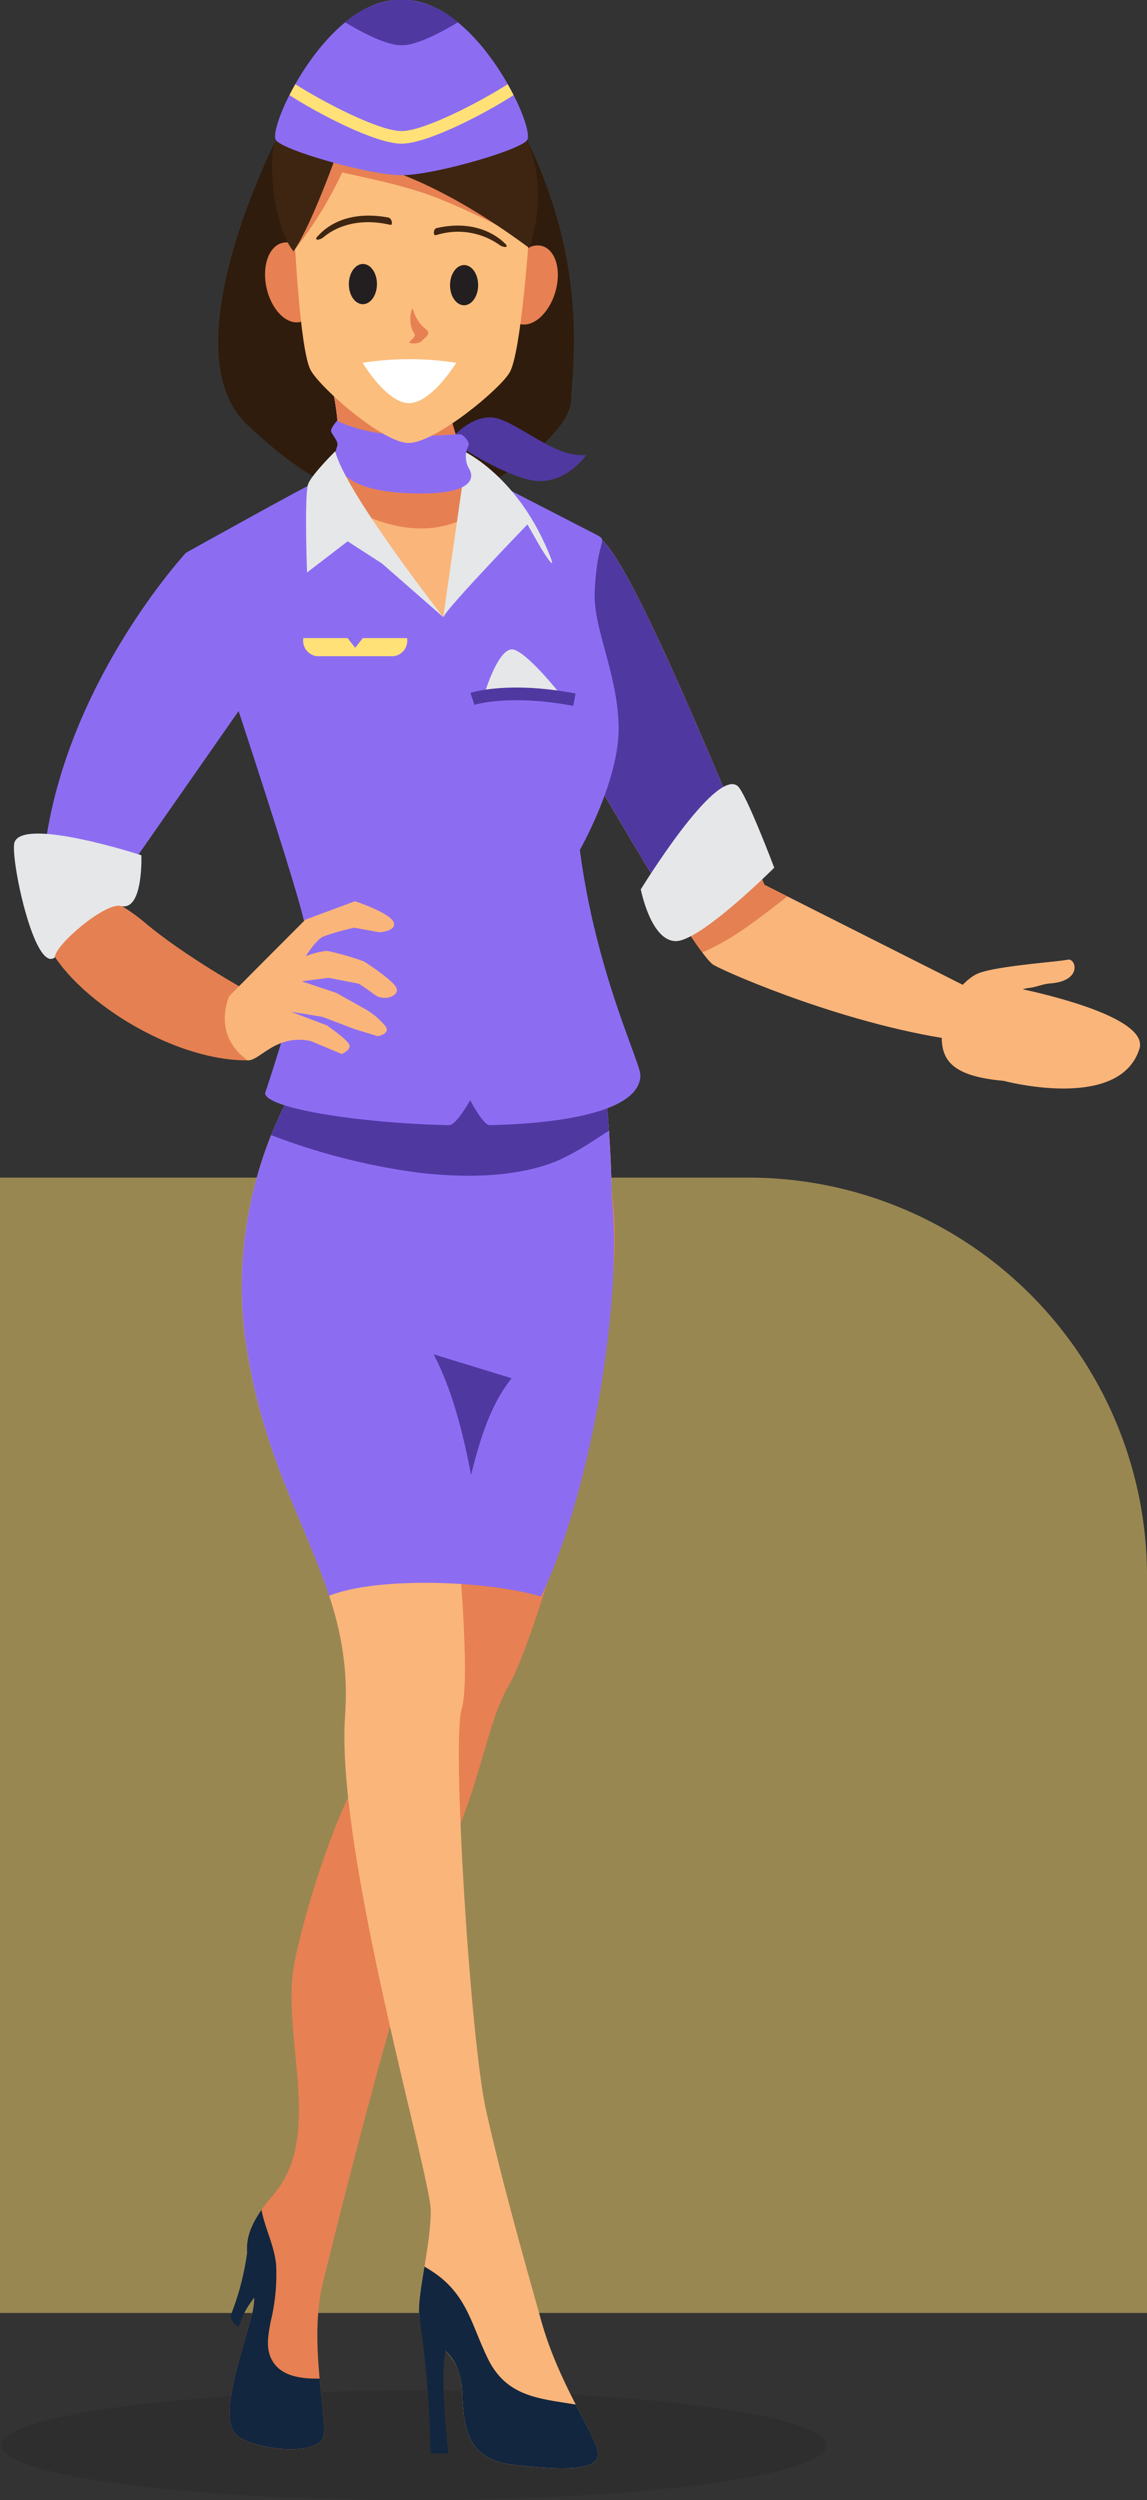 <svg xmlns="http://www.w3.org/2000/svg" width="190" height="413.999" viewBox="0 0 190 413.999">
  <rect x="0" y="0" width="190" height="413.999" fill="#333333" stroke="none"/>
  <g id="t1-i10" transform="translate(-285 -14732)">
    <path id="Path_135717" data-name="Path 135717" d="M105-97H229a66,66,0,0,1,66,66V91H105Z" transform="translate(180 15024)" fill="#ffdc72" opacity="0.5"/>
    <g id="Group_92522" data-name="Group 92522" transform="translate(4037.633 12491.894)">
      <g id="Group_92431" data-name="Group 92431" transform="translate(-3752.396 2635.947)" opacity="0.25">
        <g id="Group_92430" data-name="Group 92430">
          <g id="Group_92429" data-name="Group 92429">
            <path id="Path_135445" data-name="Path 135445" d="M-3615.724,2711.811c0,5.014-30.594,9.079-68.335,9.079s-68.337-4.065-68.337-9.079,30.6-9.08,68.337-9.08S-3615.724,2706.8-3615.724,2711.811Z" transform="translate(3752.396 -2702.731)" fill="#231f20"/>
          </g>
        </g>
      </g>
      <path id="Path_135446" data-name="Path 135446" d="M-3638.332,2344.191c4.949,3.24,18.526,36.593,27.339,57.453l35.463,17.874s-2.659,7.673-2.417,8.01c-18.425-2.281-38.668-11.049-41.437-12.6-3.572-2-28.93-46.965-28.93-46.965Z" transform="translate(-15.026 -15.026)" fill="#fab57a"/>
      <path id="Path_135447" data-name="Path 135447" d="M-3607.168,2403.571l-3.824-1.927c-8.814-20.86-22.39-54.213-27.339-57.453l-9.981,23.771s20.126,35.69,27.039,44.876C-3616.114,2410.674-3611.594,2406.95-3607.168,2403.571Z" transform="translate(-15.026 -15.026)" fill="#e58052"/>
      <path id="Path_135448" data-name="Path 135448" d="M-3622.95,2396.525c2.2-2.09,4.94-4,7.179-6.243-8.351-19.85-18.442-43.395-22.561-46.092l-9.981,23.771s11.342,20.112,19.924,34.033C-3626.613,2400.135-3624.815,2398.3-3622.95,2396.525Z" transform="translate(-15.026 -15.026)" fill="#5038a1"/>
      <path id="Path_135449" data-name="Path 135449" d="M-3552.312,2429.751c-1.479.116-2.192.609-3.754.776a4.417,4.417,0,0,0-.864.2c4.395.962,20.92,4.822,19.315,9.878-3.313,10.437-22.487,5.281-22.487,5.281-10.3-.895-10.729-4.638-10.049-9.981a9.051,9.051,0,0,1,.68-2.5c.912-1.445,2.823-4.21,4.93-5.208,2.779-1.317,13.623-2.025,15.023-2.368S-3546.987,2429.333-3552.312,2429.751Z" transform="translate(-26.279 -26.808)" fill="#fab57a"/>
      <path id="Path_135450" data-name="Path 135450" d="M-3628.617,2409.287s12.3-20.109,16.025-17.13c1.382,1.106,6.079,13.539,6.079,13.539s-12.157,12.156-16.3,12.156S-3628.617,2409.287-3628.617,2409.287Z" transform="translate(-17.868 -21.907)" fill="#e6e7e8"/>
      <path id="Path_135451" data-name="Path 135451" d="M-3692.67,2650.75s13.594-55.939,20.024-69.442,6.751-22.5,10.93-29.577,21.492-63.013,16.349-82.945l-33.114,23.469-5.419,55.3s-2.25,18.646-4.178,22.182-6.752,15.753-9.324,27.97,5.053,28.935-3.627,38.9-1.287,11.575-3.537,19.933-5.786,18-1.929,20.254,13.181,2.893,13.824-.321S-3695.242,2660.394-3692.67,2650.75Z" transform="translate(-6.379 -33.012)" fill="#e78052"/>
      <path id="Path_135452" data-name="Path 135452" d="M-3645.612,2450.61c.936,8.086,1.677,24.917.261,29.323-2.894,9-27.006,15.753-27.006,15.753s.965,7.073,1.608,18.646,2.894,33.113,1.286,38.579,1.469,54.653,4.042,66.227,6.292,24.754,9.185,35.043,8.68,18.324,9.323,21.539-5.144,3.215-13.824,2.251-8.359-7.395-8.68-13.181-6.752-8.037-7.073-11.573,1.929-11.574,1.929-17.361-15.8-59.476-14.191-81.98-12.216-33.757-16.4-61.4c-3.073-20.327,4.4-36.963,8.5-43.368C-3692.117,2445.274-3658.4,2443.564-3645.612,2450.61Z" transform="translate(-6.717 -29.691)" fill="#fab57a"/>
      <path id="Path_135453" data-name="Path 135453" d="M-3691.4,2534.04c-3.934-12.026-10.969-23.17-13.75-41.57-3.073-20.327,4.4-36.963,8.5-43.368,4.527-3.828,38.248-5.538,51.033,1.507.509,4.39.956,11.35,1.036,17.507,1.77,15.82-2.915,47.339-11.7,66.06C-3665.139,2531.5-3683.448,2530.836-3691.4,2534.04Z" transform="translate(-6.717 -29.691)" fill="#8c6df2"/>
      <path id="Path_135454" data-name="Path 135454" d="M-3654.354,2462.607c-6.531,2.2-14.2,2.167-20.959,1.43a107.487,107.487,0,0,1-24.859-6.273,53.186,53.186,0,0,1,4.35-8.661c4.527-3.828,38.248-5.538,51.033,1.507.208,1.788.4,4.012.568,6.423C-3647.487,2459.12-3650.688,2461.371-3654.354,2462.607Z" transform="translate(-7.539 -29.691)" fill="#5038a1"/>
      <path id="Path_135455" data-name="Path 135455" d="M-3670.651,2678.744c.584.351,1.163.713,1.726,1.1,5.395,3.768,6.106,8.722,8.8,14.194,3.127,6.357,8.636,6.561,14.54,7.559,1.8,3.511,3.317,6.2,3.626,7.748.644,3.215-5.143,3.215-13.823,2.251s-8.359-7.395-8.68-13.181a9.249,9.249,0,0,0-2.709-5.745c-.987,4.9.5,17.033.5,17.033h-2.971a171.709,171.709,0,0,0-1.892-22.862C-3671.7,2685.029-3671.191,2682.021-3670.651,2678.744Z" transform="translate(-11.668 -63.321)" fill="#12263f"/>
      <path id="Path_135456" data-name="Path 135456" d="M-3704.565,2685.262a12.475,12.475,0,0,0,.436-2.952,14.414,14.414,0,0,0-2.584,4.822,2.3,2.3,0,0,1-1.357-1.809,44.179,44.179,0,0,0,2.755-10.473c-.152-1.934.278-4.081,2.378-7.076.539,2.985,2.131,5.9,2.423,9.124a32.847,32.847,0,0,1-.889,9.312c-.328,1.732-.771,3.877-.158,5.627,1.164,3.321,4.677,3.943,8.255,3.875.4,4.384.936,7.984.635,9.482-.642,3.215-9.965,2.572-13.822.321S-3706.815,2693.621-3704.565,2685.262Z" transform="translate(-6.379 -61.738)" fill="#12263f"/>
      <path id="Path_135457" data-name="Path 135457" d="M-3700.86,2267.227s-17.75,34.645-4.878,46.994,21.742,13.742,29.047,13.742,24.352-10.959,24.7-17.569,2.672-22.673-7.273-43.167Z" transform="translate(-6.06 -3.915)" fill="#2f1c0d"/>
      <path id="Path_135458" data-name="Path 135458" d="M-3665.511,2324.575s4-4.957,8.262-3.392,9.48,6.436,14.263,5.914c0,0-3.827,5.74-9.915,4S-3665.511,2324.575-3665.511,2324.575Z" transform="translate(-12.543 -11.66)" fill="#5038a1"/>
      <path id="Path_135459" data-name="Path 135459" d="M-3696.917,2403.52c-.8-5.723-19.741-61.973-19.741-61.973s19.887-11.08,21.819-11.886c6.963-2.9.963-20.873.963-20.873l18.237.648,5.206,17.937s19.251,9.894,21.6,11.112.26.321-.131,9.593c-.256,6.068,3.806,13.427,3.969,22.268s-6.425,20.419-6.425,20.422c2.624,20.189,10.027,35.189,10.027,37.277-.017,5.725-11.728,7.979-24.978,8.291-1.064.025-3.216-4.136-3.216-4.136s-2.319,4.163-3.479,4.137c-15.342-.334-30.491-2.855-30.493-5.316C-3703.562,2431.02-3696.122,2409.243-3696.917,2403.52Z" transform="translate(-5.159 -9.915)" fill="#8c6df2"/>
      <path id="Path_135460" data-name="Path 135460" d="M-3674.557,2347.462c-2.073-1.89-4.425-3.388-6.209-5.595a84.351,84.351,0,0,1-9.041-12.957c5.017-4.411-.228-20.122-.228-20.122l18.238.648,5.206,17.937,2.635,1.354c-.9,7.709-2.585,16.884-6.207,23.492C-3670.242,2352.135-3673.367,2348.543-3674.557,2347.462Z" transform="translate(-9.002 -9.915)" fill="#fab57a"/>
      <path id="Path_135461" data-name="Path 135461" d="M-3689.806,2328.91a48.716,48.716,0,0,0,2.714,4.514c8.464,4.816,15.822,5.513,22.268,1.453.353-2.1.638-4.174.868-6.151l-2.635-1.354-5.206-17.937-18.238-.648S-3684.79,2324.5-3689.806,2328.91Z" transform="translate(-9.002 -9.915)" fill="#e68052"/>
      <path id="Path_135462" data-name="Path 135462" d="M-3664.023,2327.082s8.529,3.617,13.994,15.656c3.017,6.647-.613.743-.613.743l-2.274-3.98s-13.078,13.53-13.953,15.366l3.518-24.4Z" transform="translate(-12.347 -12.556)" fill="#e6e7e8"/>
      <path id="Path_135463" data-name="Path 135463" d="M-3687.6,2321.54s-.979,1.118-.979,1.652,1.3,1.725,1.043,2.526a3.672,3.672,0,0,0-.087,2.879c.522.89,1.392,4.6,12.351,4.956s10.305-2.963,9.522-4.12a4.023,4.023,0,0,1-.13-3.652c.391-.534-.456-1.6-1.109-1.958S-3679.126,2325.547-3687.6,2321.54Z" transform="translate(-9.212 -11.756)" fill="#8c6df2"/>
      <path id="Path_135464" data-name="Path 135464" d="M-3688.587,2327.435s-4.011,3.972-4.5,5.47c-.632,1.927-.175,14.606-.175,14.606l6.734-5.16,5.686,3.673,10.137,8.869S-3687.013,2334.083-3688.587,2327.435Z" transform="translate(-8.513 -12.607)" fill="#e6e7e8"/>
      <path id="Path_135465" data-name="Path 135465" d="M-3659.006,2373.5a58.814,58.814,0,0,1,13.046.173s-5.392-6.957-8-7.828S-3659.006,2373.5-3659.006,2373.5Z" transform="translate(-13.482 -18.142)" fill="#e6e7e8"/>
      <g id="Group_92432" data-name="Group 92432" transform="translate(-3674.713 2353.954)">
        <path id="Path_135466" data-name="Path 135466" d="M-3644.573,2376.2c-10.625-2-16.312-.184-16.369-.166l-.664-1.98c.246-.083,6.195-2.023,17.421.094Z" transform="translate(3661.607 -2373.162)" fill="#5038a1"/>
      </g>
      <g id="Group_92433" data-name="Group 92433" transform="translate(-3702.405 2345.774)">
        <path id="Path_135467" data-name="Path 135467" d="M-3685.36,2365.2l-1.261-1.6h-7.341c0,.057-.008.115-.008.173a2.58,2.58,0,0,0,2.221,2.815h12.778a2.579,2.579,0,0,0,2.221-2.815c0-.058,0-.116-.008-.173h-7.342Z" transform="translate(3693.971 -2363.602)" fill="#ffe177"/>
      </g>
      <g id="Group_92467" data-name="Group 92467" transform="translate(-3708.732 2249.254)">
        <g id="Group_92457" data-name="Group 92457" transform="translate(0 9.658)">
          <g id="Group_92456" data-name="Group 92456">
            <g id="Group_92435" data-name="Group 92435" transform="translate(39.538 21.833)">
              <g id="Group_92434" data-name="Group 92434">
                <path id="Path_135468" data-name="Path 135468" d="M-3654.727,2292.948c-1.057,3.555-.1,6.977,2.143,7.644s4.913-1.678,5.969-5.233.1-6.978-2.142-7.645S-3653.67,2289.392-3654.727,2292.948Z" transform="translate(3655.157 -2287.601)" fill="#e78052"/>
              </g>
            </g>
            <g id="Group_92437" data-name="Group 92437" transform="translate(0 21.337)">
              <g id="Group_92436" data-name="Group 92436">
                <path id="Path_135469" data-name="Path 135469" d="M-3701.115,2294.563c.807,3.62,3.308,6.145,5.591,5.636s3.477-3.855,2.671-7.475-3.309-6.145-5.591-5.637S-3701.919,2290.942-3701.115,2294.563Z" transform="translate(3701.365 -2287.022)" fill="#e78052"/>
              </g>
            </g>
            <g id="Group_92439" data-name="Group 92439" transform="translate(4.82)">
              <g id="Group_92438" data-name="Group 92438">
                <path id="Path_135470" data-name="Path 135470" d="M-3676.046,2262.087c18.3.2,19.224,17.384,19.268,19.455,0,.125,0,.246-.01.372-.131,1.911-1.388,19.58-3.187,22.938-1.491,2.785-12.394,11.778-16.77,11.778s-14.857-9.317-16.287-12.133c-1.726-3.4-2.6-21.089-2.695-23-.006-.126-.007-.247,0-.372C-3695.639,2279.052-3694.35,2261.89-3676.046,2262.087Z" transform="translate(3695.732 -2262.085)" fill="#fbbe7d"/>
              </g>
            </g>
            <path id="Path_135471" data-name="Path 135471" d="M-3692.626,2270.62h0c.007-.013.016-.025.025-.039a18.376,18.376,0,0,1,1.017-1.531c.1-.139.222-.271.33-.409.276-.351.561-.7.871-1.033.174-.189.363-.37.548-.554.278-.273.567-.54.87-.8.223-.188.45-.375.688-.555.314-.239.648-.463.99-.684.257-.167.506-.338.778-.492.425-.242.884-.458,1.349-.669a21.065,21.065,0,0,1,9.116-1.768c18.3.2,19.223,17.384,19.268,19.455,0,.125,0,.246-.01.372-.018.247-.054.766-.106,1.475a123.133,123.133,0,0,0-14.906-7.241c-5.457-2.128-10.565-3.086-15.967-4.325a64.848,64.848,0,0,1-7.8,12.695c-.089-1.506-.145-2.621-.163-3.021-.006-.126-.007-.247,0-.372A24.118,24.118,0,0,1-3692.626,2270.62Z" transform="translate(3700.552 -2262.085)" fill="#e78052"/>
            <g id="Group_92450" data-name="Group 92450" transform="translate(13.885 24.902)">
              <g id="Group_92444" data-name="Group 92444">
                <g id="Group_92443" data-name="Group 92443">
                  <g id="Group_92442" data-name="Group 92442">
                    <g id="Group_92441" data-name="Group 92441">
                      <g id="Group_92440" data-name="Group 92440">
                        <path id="Path_135472" data-name="Path 135472" d="M-3682.966,2291.2c1.282-.129,2.392,1.253,2.479,3.088s-.884,3.426-2.166,3.556-2.392-1.252-2.479-3.087S-3684.249,2291.326-3682.966,2291.2Z" transform="translate(3685.138 -2291.188)" fill="#231f20"/>
                      </g>
                    </g>
                  </g>
                </g>
              </g>
              <g id="Group_92449" data-name="Group 92449" transform="translate(16.762 0.18)">
                <g id="Group_92448" data-name="Group 92448">
                  <g id="Group_92447" data-name="Group 92447">
                    <g id="Group_92446" data-name="Group 92446">
                      <g id="Group_92445" data-name="Group 92445">
                        <path id="Path_135473" data-name="Path 135473" d="M-3663.377,2291.408c1.283-.129,2.394,1.253,2.48,3.088s-.884,3.426-2.166,3.555-2.393-1.253-2.479-3.087S-3664.659,2291.537-3663.377,2291.408Z" transform="translate(3665.548 -2291.399)" fill="#231f20"/>
                      </g>
                    </g>
                  </g>
                </g>
              </g>
            </g>
            <g id="Group_92455" data-name="Group 92455" transform="translate(23.912 32.304)">
              <g id="Group_92454" data-name="Group 92454">
                <g id="Group_92453" data-name="Group 92453">
                  <g id="Group_92452" data-name="Group 92452">
                    <g id="Group_92451" data-name="Group 92451">
                      <path id="Path_135474" data-name="Path 135474" d="M-3672.732,2303.733c.309.514.291.423.08.811a4.478,4.478,0,0,1-.7.738c-.455.479,1.519.374,1.868.006.291-.306.992-.809,1.138-1.221.173-.491-.177-.679-.526-.978a6.092,6.092,0,0,1-1.965-3.187C-3672.963,2299.4-3673.786,2301.982-3672.732,2303.733Z" transform="translate(3673.42 -2299.84)" fill="#e78052"/>
                    </g>
                  </g>
                </g>
              </g>
            </g>
          </g>
          <path id="Path_135475" data-name="Path 135475" d="M-3666.967,2310.218a50.077,50.077,0,0,0-15.5,0s3.96,6.675,7.693,6.675S-3666.967,2310.218-3666.967,2310.218Z" transform="translate(3698.637 -2268.946)" fill="#fff"/>
        </g>
        <path id="Path_135476" data-name="Path 135476" d="M-3674.955,2251.853c-18.416-5.054-20.085,9.679-20.085,9.679a9.469,9.469,0,0,0-4.327,3.323c-1.314,2.217-.687,14.026,2.925,18.413,2.762-3.915,6.9-15.419,6.9-15.419s11.6-.354,32.169,14.882C-3653.074,2269.145-3658.285,2256.427-3674.955,2251.853Z" transform="translate(3701.168 -2250.797)" fill="#3e2511"/>
        <g id="Group_92466" data-name="Group 92466" transform="translate(8.481 26.555)">
          <g id="Group_92461" data-name="Group 92461">
            <g id="Group_92460" data-name="Group 92460">
              <g id="Group_92459" data-name="Group 92459">
                <g id="Group_92458" data-name="Group 92458">
                  <path id="Path_135477" data-name="Path 135477" d="M-3679.145,2283.361c-.119-.017-.24-.04-.357-.068-7.132-1.545-10.759,2.215-10.662,2.045a1.883,1.883,0,0,1-1.093.487c-.278-.021-.263-.292.064-.606.009.176,3.177-4.642,11.7-3.07C-3678.907,2282.284-3678.715,2283.425-3679.145,2283.361Z" transform="translate(3691.453 -2281.832)" fill="#3e2511"/>
                </g>
              </g>
            </g>
          </g>
          <g id="Group_92465" data-name="Group 92465" transform="translate(19.49 1.647)">
            <g id="Group_92464" data-name="Group 92464">
              <g id="Group_92463" data-name="Group 92463">
                <g id="Group_92462" data-name="Group 92462">
                  <path id="Path_135478" data-name="Path 135478" d="M-3668.411,2285.349a2.656,2.656,0,0,0,.321-.069,11.91,11.91,0,0,1,10.174,1.608,1.873,1.873,0,0,0,1.118.422c.275-.037.237-.309-.113-.6.034.117-3.642-4.309-11.341-2.526C-3668.774,2284.323-3668.8,2285.414-3668.411,2285.349Z" transform="translate(3668.675 -2283.756)" fill="#3e2511"/>
                </g>
              </g>
            </g>
          </g>
        </g>
      </g>
      <g id="Group_92469" data-name="Group 92469" transform="translate(-3707.062 2240.106)">
        <g id="Group_92468" data-name="Group 92468">
          <path id="Path_135479" data-name="Path 135479" d="M-3677.373,2240.122a6.975,6.975,0,0,0-1.1.012,7,7,0,0,0-1.1-.012c-11.7.782-21.118,21.133-19.7,23.189,1.173,1.7,15.726,5.855,20.8,5.8,5.072.059,19.624-4.1,20.8-5.8C-3656.254,2261.255-3665.671,2240.9-3677.373,2240.122Z" transform="translate(3699.413 -2240.106)" fill="#8c6df2"/>
        </g>
      </g>
      <g id="Group_92470" data-name="Group 92470" transform="translate(-3695.455 2240.106)">
        <path id="Path_135480" data-name="Path 135480" d="M-3667.182,2243.8a14.81,14.81,0,0,0-8.231-3.681,6.989,6.989,0,0,0-1.1.012,7,7,0,0,0-1.1-.012,14.811,14.811,0,0,0-8.232,3.681c3.654,2.22,7.273,3.853,9.333,3.8C-3674.457,2247.656-3670.835,2246.023-3667.182,2243.8Z" transform="translate(3685.848 -2240.106)" fill="#5038a1"/>
      </g>
      <g id="Group_92471" data-name="Group 92471" transform="translate(-3704.685 2254.049)">
        <path id="Path_135481" data-name="Path 135481" d="M-3678.037,2264.156h-.092c-3.708,0-13.086-4.9-17.53-7.755q-.525.924-.976,1.809c4.944,3.2,14.332,8.033,18.492,8.033h.118c4.179,0,13.57-4.838,18.515-8.033q-.449-.887-.975-1.809C-3664.931,2259.259-3674.314,2264.156-3678.037,2264.156Z" transform="translate(3696.635 -2256.4)" fill="#ffe177"/>
      </g>
      <path id="Path_135482" data-name="Path 135482" d="M-3655.8,2506.165l-12.919-3.961c2.932,5.6,4.785,12.525,6.2,19.98C-3661.033,2516.111-3659.2,2510.373-3655.8,2506.165Z" transform="translate(-12.08 -37.836)" fill="#5038a1"/>
      <path id="Path_135483" data-name="Path 135483" d="M-3710.524,2429.007s-10.335-5.684-17.052-11.368-17.569-9.3-17.052,0,19.729,22.979,34.151,22.857Z" transform="translate(-1.119 -24.806)" fill="#e58052"/>
      <g id="Group_92475" data-name="Group 92475" transform="translate(-3715.396 2389.336)">
        <g id="Group_92474" data-name="Group 92474">
          <g id="Group_92473" data-name="Group 92473">
            <g id="Group_92472" data-name="Group 92472">
              <path id="Path_135484" data-name="Path 135484" d="M-3705.353,2440.869c-3.808-2.694-4.564-6.643-3.107-10.583,1.7-1.754,12.645-12.71,12.645-12.71l8.233-3.062s5.663,1.879,6.371,3.413-2.324,1.732-2.324,1.732l-4.167-.758a42.253,42.253,0,0,0-5.1,1.445c-1.293.589-2.935,3.272-2.935,3.272a13.429,13.429,0,0,1,3.51-.886,45.04,45.04,0,0,1,6.138,1.758s4.683,2.992,5.347,4.335-2.01,2.348-3.583,1.174-2.638-1.827-2.638-1.827l-5-.971-4.455.574,5.743,1.923,4.993,2.8a12.306,12.306,0,0,1,3.2,2.781c.74,1.255-1.349,1.585-1.349,1.585l-3.821-1.173-5.345-2.036-5.2-.843,5.956,2.261s3.418,2.355,3.724,3.233-1.275,1.5-1.275,1.5l-5.109-2.138C-3700.715,2436.453-3703.273,2440.919-3705.353,2440.869Z" transform="translate(3709.153 -2414.513)" fill="#fab57a"/>
            </g>
          </g>
        </g>
      </g>
      <path id="Path_135485" data-name="Path 135485" d="M-3720.7,2347.074s-24.7,26.581-23.929,58.876l9.3.775,24.286-34.793S-3704.78,2348.655-3720.7,2347.074Z" transform="translate(-1.119 -15.442)" fill="#8c6df2"/>
      <path id="Path_135486" data-name="Path 135486" d="M-3728.863,2405.012s-19.505-6.351-21.013-2.154c-.8,2.232,3.249,21.714,6.674,19.076-.034-2.03,8.356-9.17,10.929-8.523C-3728.514,2414.356-3728.863,2405.012-3728.863,2405.012Z" transform="translate(-0.349 -23.288)" fill="#e6e7e8"/>
    </g>
  </g>
</svg>
